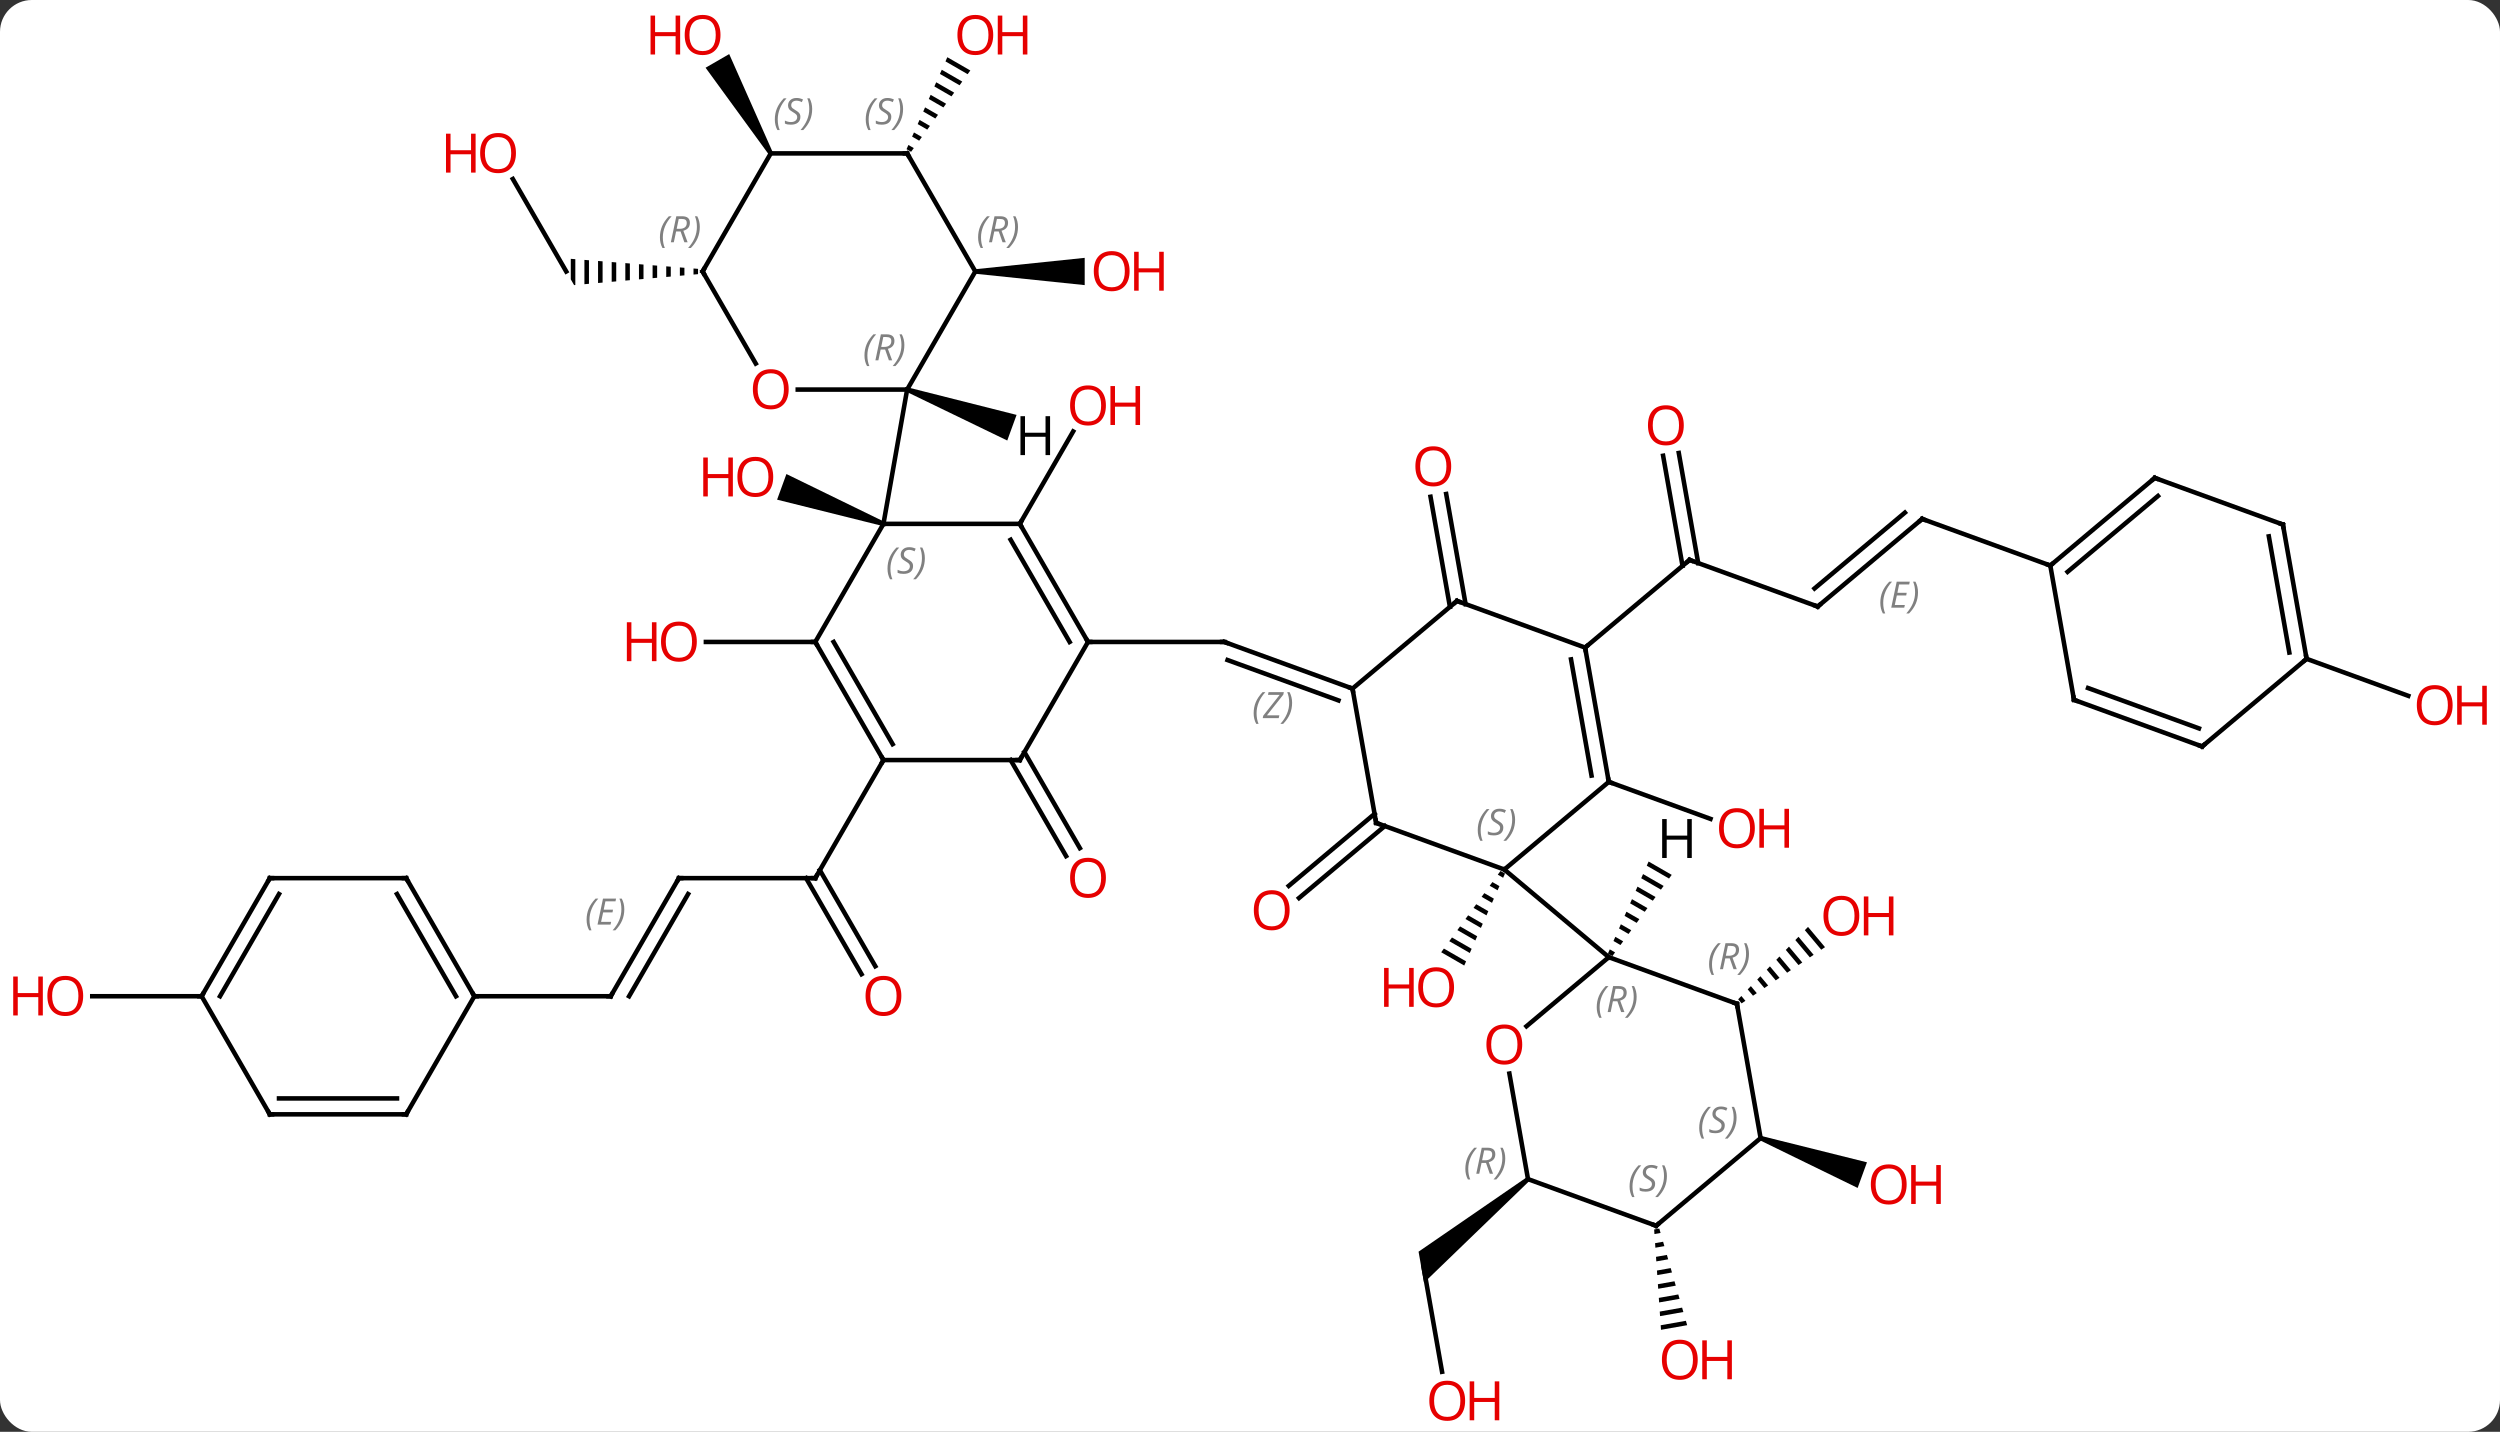 <svg width="550" viewBox="0 0 550 315" style="fill-opacity:1; color-rendering:auto; color-interpolation:auto; text-rendering:auto; stroke:black; stroke-linecap:square; stroke-miterlimit:10; shape-rendering:auto; stroke-opacity:1; fill:black; stroke-dasharray:none; font-weight:normal; stroke-width:1; font-family:'Open Sans'; font-style:normal; stroke-linejoin:miter; font-size:12; stroke-dashoffset:0; image-rendering:auto;" height="315" class="cas-substance-image" xmlns:xlink="http://www.w3.org/1999/xlink" xmlns="http://www.w3.org/2000/svg"><rect x="0" y="0" width="550" height="315" fill="#333333" stroke="none"/><svg class="cas-substance-single-component"><rect y="0" x="0" width="550" stroke="none" ry="7" rx="7" height="315" fill="white" class="cas-substance-group"/><svg y="0" x="0" width="550" viewBox="0 0 550 315" style="fill:black;" height="315" class="cas-substance-single-component-image"><svg><g><g transform="translate(275,158)" style="text-rendering:geometricPrecision; color-rendering:optimizeQuality; color-interpolation:linearRGB; stroke-linecap:butt; image-rendering:optimizeQuality;"><path style="stroke:none;" d="M55.104 33.613 L54.511 34.426 L55.692 35.107 L55.692 35.107 L56.099 34.187 L55.104 33.613 ZM53.326 36.052 L52.733 36.865 L52.733 36.865 L54.469 37.866 L54.469 37.866 L54.877 36.946 L53.326 36.052 ZM51.547 38.49 L50.955 39.303 L53.246 40.625 L53.246 40.625 L53.654 39.705 L53.654 39.705 L51.547 38.49 ZM49.769 40.929 L49.176 41.742 L49.176 41.742 L52.024 43.384 L52.431 42.464 L52.431 42.464 L49.769 40.929 ZM47.991 43.368 L47.398 44.181 L50.801 46.143 L50.801 46.143 L51.209 45.223 L47.991 43.368 ZM46.212 45.806 L45.62 46.619 L45.62 46.619 L49.578 48.902 L49.578 48.902 L49.986 47.982 L46.212 45.806 ZM44.434 48.245 L43.841 49.058 L43.841 49.058 L48.356 51.661 L48.763 50.741 L48.763 50.741 L44.434 48.245 ZM42.656 50.684 L42.063 51.496 L47.133 54.42 L47.133 54.42 L47.541 53.5 L47.541 53.5 L42.656 50.684 Z"/><line y2="23.728" y1="39.569" x2="29.658" x1="10.78" style="fill:none;"/><line y2="21.047" y1="36.888" x2="27.408" x1="8.531" style="fill:none;"/><line y2="14.013" y1="22.156" x2="78.933" x1="101.307" style="fill:none;"/><path style="stroke:none;" d="M122.763 45.917 L122.065 46.641 L125.67 50.939 L126.504 50.377 L126.504 50.377 L122.763 45.917 ZM120.668 48.089 L119.97 48.812 L119.97 48.812 L123.168 52.626 L123.168 52.626 L124.002 52.063 L120.668 48.089 ZM118.573 50.26 L117.875 50.984 L117.875 50.984 L120.667 54.312 L120.667 54.312 L121.501 53.75 L121.501 53.75 L118.573 50.26 ZM116.478 52.431 L115.78 53.155 L115.78 53.155 L118.165 55.998 L118.999 55.436 L118.999 55.436 L116.478 52.431 ZM114.383 54.602 L113.685 55.326 L115.663 57.685 L115.663 57.685 L116.497 57.123 L116.497 57.123 L114.383 54.602 ZM112.288 56.773 L111.59 57.497 L113.161 59.371 L113.161 59.371 L113.995 58.809 L113.995 58.809 L112.288 56.773 ZM110.193 58.945 L109.494 59.668 L109.494 59.668 L110.66 61.057 L110.66 61.057 L111.493 60.495 L110.193 58.945 ZM108.098 61.116 L107.399 61.84 L108.158 62.744 L108.158 62.744 L108.992 62.182 L108.992 62.182 L108.098 61.116 Z"/><line y2="-6.507" y1="-16.77" x2="22.551" x1="-5.64" style="fill:none;"/><line y2="-3.909" y1="-12.79" x2="19.455" x1="-4.939" style="fill:none;"/></g><g transform="translate(275,158)" style="stroke-linecap:butt; font-size:8.4px; fill:gray; text-rendering:geometricPrecision; image-rendering:optimizeQuality; color-rendering:optimizeQuality; font-family:'Open Sans'; font-style:italic; stroke:gray; color-interpolation:linearRGB;"><path style="stroke:none;" d="M0.805 -1.078 Q0.805 -2.406 1.274 -3.531 Q1.743 -4.656 2.774 -5.734 L3.384 -5.734 Q2.415 -4.671 1.931 -3.5 Q1.446 -2.328 1.446 -1.093 Q1.446 0.235 1.884 1.25 L1.368 1.25 Q0.805 0.219 0.805 -1.078 ZM6.319 -0.015 L2.803 -0.015 L2.912 -0.546 L6.522 -5.125 L3.959 -5.125 L4.084 -5.734 L7.444 -5.734 L7.334 -5.187 L3.725 -0.625 L6.459 -0.625 L6.319 -0.015 ZM9.264 -3.39 Q9.264 -2.062 8.787 -0.929 Q8.311 0.203 7.295 1.25 L6.686 1.25 Q8.623 -0.906 8.623 -3.39 Q8.623 -4.718 8.186 -5.734 L8.701 -5.734 Q9.264 -4.671 9.264 -3.39 Z"/><line y2="-16.77" y1="-16.77" x2="-35.64" x1="-5.64" style="fill:none; stroke:black;"/><line y2="-24.555" y1="-34.815" x2="124.896" x1="96.705" style="fill:none; stroke:black;"/><line y2="-58.342" y1="-34.124" x2="94.332" x1="98.604" style="fill:none; stroke:black;"/><line y2="-57.734" y1="-33.516" x2="90.885" x1="95.157" style="fill:none; stroke:black;"/><line y2="-15.531" y1="-34.815" x2="73.722" x1="96.705" style="fill:none; stroke:black;"/><line y2="-43.839" y1="-24.555" x2="147.876" x1="124.896" style="fill:none; stroke:black;"/><line y2="-45.221" y1="-28.535" x2="144.078" x1="124.194" style="fill:none; stroke:black;"/><path style="stroke:none;" d="M138.667 -25.373 Q138.667 -26.701 139.136 -27.826 Q139.604 -28.951 140.636 -30.029 L141.245 -30.029 Q140.276 -28.966 139.792 -27.795 Q139.307 -26.623 139.307 -25.388 Q139.307 -24.06 139.745 -23.045 L139.229 -23.045 Q138.667 -24.076 138.667 -25.373 ZM143.93 -24.31 L141.071 -24.31 L142.274 -30.029 L145.149 -30.029 L145.024 -29.42 L142.805 -29.42 L142.43 -27.591 L144.477 -27.591 L144.368 -26.998 L142.305 -26.998 L141.852 -24.904 L144.071 -24.904 L143.93 -24.31 ZM146.962 -27.685 Q146.962 -26.357 146.485 -25.224 Q146.008 -24.091 144.993 -23.045 L144.383 -23.045 Q146.321 -25.201 146.321 -27.685 Q146.321 -29.013 145.883 -30.029 L146.399 -30.029 Q146.962 -28.966 146.962 -27.685 Z"/><line y2="-33.576" y1="-43.839" x2="176.067" x1="147.876" style="fill:none; stroke:black;"/><line y2="143.791" y1="120.693" x2="42.252" x1="38.178" style="fill:none; stroke:black;"/><path style="fill:black; stroke:none;" d="M60.84 101.026 L61.482 101.792 L38.287 124.191 L37.084 117.369 Z"/><path style="fill:black; stroke:none;" d="M112.161 92.855 L112.503 91.915 L135.732 97.709 L133.68 103.347 Z"/><line y2="-24.492" y1="-48.71" x2="43.983" x1="39.714" style="fill:none; stroke:black;"/><line y2="-25.1" y1="-49.318" x2="47.43" x1="43.161" style="fill:none; stroke:black;"/><path style="fill:black; stroke:none;" d="M90.047 112.284 L88.909 112.485 L88.909 112.485 L88.978 113.489 L88.978 113.489 L90.325 113.251 L90.325 113.251 L90.047 112.284 ZM90.882 115.183 L89.115 115.495 L89.115 115.495 L89.184 116.499 L89.184 116.499 L91.161 116.149 L91.161 116.149 L90.882 115.183 ZM91.718 118.082 L89.321 118.505 L89.321 118.505 L89.39 119.508 L89.39 119.508 L91.997 119.048 L91.997 119.048 L91.718 118.082 ZM92.554 120.98 L89.527 121.515 L89.527 121.515 L89.596 122.518 L89.596 122.518 L92.832 121.947 L92.832 121.947 L92.554 120.98 ZM93.389 123.879 L89.733 124.525 L89.733 124.525 L89.802 125.528 L89.802 125.528 L93.668 124.845 L93.668 124.845 L93.389 123.879 ZM94.225 126.778 L89.939 127.535 L89.939 127.535 L90.007 128.538 L90.007 128.538 L94.504 127.744 L94.504 127.744 L94.225 126.778 ZM95.061 129.676 L90.145 130.545 L90.213 131.548 L90.213 131.548 L95.339 130.642 L95.339 130.642 L95.061 129.676 ZM95.896 132.575 L90.351 133.554 L90.351 133.554 L90.419 134.558 L90.419 134.558 L96.175 133.541 L96.175 133.541 L95.896 132.575 Z"/><line y2="-42.75" y1="-63.082" x2="-50.64" x1="-38.901" style="fill:none; stroke:black;"/><line y2="7.463" y1="28.59" x2="-49.63" x1="-37.431" style="fill:none; stroke:black;"/><line y2="9.213" y1="30.34" x2="-52.661" x1="-40.462" style="fill:none; stroke:black;"/><path style="fill:black; stroke:none;" d="M-80.469 -43.22 L-80.811 -42.28 L-104.04 -48.074 L-101.988 -53.712 Z"/><line y2="35.193" y1="35.193" x2="-125.64" x1="-95.64" style="fill:none; stroke:black;"/><line y2="56.32" y1="35.193" x2="-85.463" x1="-97.661" style="fill:none; stroke:black;"/><line y2="54.57" y1="33.443" x2="-82.431" x1="-94.63" style="fill:none; stroke:black;"/><line y2="9.213" y1="35.193" x2="-80.64" x1="-95.64" style="fill:none; stroke:black;"/><line y2="61.173" y1="35.193" x2="-140.64" x1="-125.64" style="fill:none; stroke:black;"/><line y2="61.173" y1="38.693" x2="-136.599" x1="-123.619" style="fill:none; stroke:black;"/><path style="stroke:none;" d="M-145.948 44.347 Q-145.948 43.019 -145.479 41.894 Q-145.01 40.769 -143.979 39.691 L-143.369 39.691 Q-144.338 40.753 -144.823 41.925 Q-145.307 43.097 -145.307 44.331 Q-145.307 45.66 -144.869 46.675 L-145.385 46.675 Q-145.948 45.644 -145.948 44.347 ZM-140.684 45.41 L-143.544 45.41 L-142.341 39.691 L-139.466 39.691 L-139.591 40.3 L-141.809 40.3 L-142.184 42.128 L-140.137 42.128 L-140.247 42.722 L-142.309 42.722 L-142.762 44.816 L-140.544 44.816 L-140.684 45.41 ZM-137.653 42.035 Q-137.653 43.363 -138.129 44.495 Q-138.606 45.628 -139.622 46.675 L-140.231 46.675 Q-138.293 44.519 -138.293 42.035 Q-138.293 40.706 -138.731 39.691 L-138.215 39.691 Q-137.653 40.753 -137.653 42.035 Z"/><line y2="61.173" y1="61.173" x2="-170.64" x1="-140.64" style="fill:none; stroke:black;"/><line y2="-16.77" y1="-16.77" x2="-95.64" x1="-119.703" style="fill:none; stroke:black;"/><path style="fill:black; stroke:none;" d="M-60.429 -97.774 L-60.429 -98.774 L-36.367 -101.274 L-36.367 -95.274 Z"/><line y2="-118.618" y1="-98.274" x2="-162.175" x1="-150.429" style="fill:none; stroke:black;"/><path style="fill:black; stroke:none;" d="M-122.429 -98.932 L-122.429 -97.597 L-122.429 -97.597 L-121.429 -97.686 L-121.429 -97.686 L-121.429 -98.853 L-121.429 -98.853 L-122.429 -98.932 ZM-125.429 -99.168 L-125.429 -97.332 L-125.429 -97.332 L-124.429 -97.42 L-124.429 -97.42 L-124.429 -99.089 L-124.429 -99.089 L-125.429 -99.168 ZM-128.429 -99.404 L-128.429 -97.067 L-128.429 -97.067 L-127.429 -97.155 L-127.429 -97.155 L-127.429 -99.326 L-127.429 -99.326 L-128.429 -99.404 ZM-131.429 -99.641 L-131.429 -96.801 L-131.429 -96.801 L-130.429 -96.89 L-130.429 -96.89 L-130.429 -99.562 L-130.429 -99.562 L-131.429 -99.641 ZM-134.429 -99.877 L-134.429 -96.536 L-133.429 -96.624 L-133.429 -96.624 L-133.429 -99.798 L-133.429 -99.798 L-134.429 -99.877 ZM-137.429 -100.113 L-137.429 -96.27 L-137.429 -96.27 L-136.429 -96.359 L-136.429 -96.359 L-136.429 -100.035 L-137.429 -100.113 ZM-140.429 -100.35 L-140.429 -96.005 L-140.429 -96.005 L-139.429 -96.094 L-139.429 -100.271 L-139.429 -100.271 L-140.429 -100.35 ZM-143.429 -100.586 L-143.429 -95.74 L-143.429 -95.74 L-142.429 -95.828 L-142.429 -95.828 L-142.429 -100.507 L-142.429 -100.507 L-143.429 -100.586 ZM-146.429 -100.822 L-146.429 -95.475 L-146.429 -95.475 L-145.429 -95.563 L-145.429 -95.563 L-145.429 -100.744 L-145.429 -100.744 L-146.429 -100.822 ZM-149.429 -101.059 L-149.429 -96.542 L-148.697 -95.274 L-148.429 -95.298 L-148.429 -95.298 L-148.429 -100.98 L-148.429 -100.98 L-149.429 -101.059 Z"/><path style="fill:black; stroke:none;" d="M-66.588 -145.413 L-66.996 -144.493 L-66.996 -144.493 L-62.118 -141.68 L-62.118 -141.68 L-61.525 -142.494 L-61.525 -142.494 L-66.588 -145.413 ZM-67.811 -142.654 L-68.219 -141.735 L-68.219 -141.735 L-63.895 -139.241 L-63.895 -139.241 L-63.302 -140.054 L-63.302 -140.054 L-67.811 -142.654 ZM-69.035 -139.896 L-69.443 -138.976 L-69.443 -138.976 L-65.672 -136.802 L-65.079 -137.615 L-65.079 -137.615 L-69.035 -139.896 ZM-70.258 -137.137 L-70.666 -136.218 L-70.666 -136.218 L-67.449 -134.363 L-67.449 -134.363 L-66.857 -135.176 L-66.857 -135.176 L-70.258 -137.137 ZM-71.482 -134.379 L-71.89 -133.46 L-69.226 -131.924 L-69.226 -131.924 L-68.634 -132.737 L-68.634 -132.737 L-71.482 -134.379 ZM-72.705 -131.621 L-73.113 -130.701 L-73.113 -130.701 L-71.003 -129.484 L-70.411 -130.297 L-70.411 -130.297 L-72.705 -131.621 ZM-73.929 -128.862 L-74.337 -127.943 L-74.337 -127.943 L-72.78 -127.045 L-72.78 -127.045 L-72.188 -127.858 L-73.929 -128.862 ZM-75.152 -126.104 L-75.56 -125.184 L-74.558 -124.606 L-74.558 -124.606 L-73.965 -125.419 L-73.965 -125.419 L-75.152 -126.104 Z"/><line y2="-13.056" y1="-4.913" x2="232.449" x1="254.823" style="fill:none; stroke:black;"/><path style="fill:black; stroke:none;" d="M-104.996 -124.504 L-105.862 -124.004 L-119.773 -143.101 L-114.577 -146.101 Z"/><line y2="61.173" y1="61.173" x2="-230.64" x1="-254.702" style="fill:none; stroke:black;"/><line y2="23.037" y1="33.297" x2="27.759" x1="55.95" style="fill:none; stroke:black;"/><line y2="14.013" y1="33.297" x2="78.933" x1="55.95" style="fill:none; stroke:black;"/><line y2="52.581" y1="33.297" x2="78.933" x1="55.95" style="fill:none; stroke:black;"/><line y2="-6.507" y1="23.037" x2="22.551" x1="27.759" style="fill:none; stroke:black;"/><line y2="-15.531" y1="14.013" x2="73.722" x1="78.933" style="fill:none; stroke:black;"/><line y2="-12.933" y1="12.631" x2="70.626" x1="75.135" style="fill:none; stroke:black;"/><line y2="-25.791" y1="-6.507" x2="45.531" x1="22.551" style="fill:none; stroke:black;"/><line y2="-25.791" y1="-15.531" x2="45.531" x1="73.722" style="fill:none; stroke:black;"/><line y2="67.773" y1="52.581" x2="60.827" x1="78.933" style="fill:none; stroke:black;"/><line y2="62.841" y1="52.581" x2="107.124" x1="78.933" style="fill:none; stroke:black;"/><line y2="101.409" y1="78.186" x2="61.161" x1="57.065" style="fill:none; stroke:black;"/><line y2="92.385" y1="62.841" x2="112.332" x1="107.124" style="fill:none; stroke:black;"/><line y2="111.669" y1="101.409" x2="89.352" x1="61.161" style="fill:none; stroke:black;"/><line y2="111.669" y1="92.385" x2="89.352" x1="112.332" style="fill:none; stroke:black;"/><line y2="-42.75" y1="-16.77" x2="-50.64" x1="-35.64" style="fill:none; stroke:black;"/><line y2="-39.25" y1="-16.77" x2="-52.661" x1="-39.681" style="fill:none; stroke:black;"/><line y2="9.213" y1="-16.77" x2="-50.64" x1="-35.64" style="fill:none; stroke:black;"/><line y2="-42.75" y1="-42.75" x2="-80.64" x1="-50.64" style="fill:none; stroke:black;"/><line y2="9.213" y1="9.213" x2="-80.64" x1="-50.64" style="fill:none; stroke:black;"/><line y2="-16.77" y1="-42.75" x2="-95.64" x1="-80.64" style="fill:none; stroke:black;"/><line y2="-72.294" y1="-42.75" x2="-75.429" x1="-80.64" style="fill:none; stroke:black;"/><line y2="-16.77" y1="9.213" x2="-95.64" x1="-80.64" style="fill:none; stroke:black;"/><line y2="-16.77" y1="5.713" x2="-91.599" x1="-78.619" style="fill:none; stroke:black;"/><line y2="-52.86" y1="-33.576" x2="199.05" x1="176.067" style="fill:none; stroke:black;"/><line y2="-48.88" y1="-32.194" x2="199.752" x1="179.865" style="fill:none; stroke:black;"/><line y2="-4.032" y1="-33.576" x2="181.278" x1="176.067" style="fill:none; stroke:black;"/><line y2="-42.6" y1="-52.86" x2="227.238" x1="199.05" style="fill:none; stroke:black;"/><line y2="6.228" y1="-4.032" x2="209.469" x1="181.278" style="fill:none; stroke:black;"/><line y2="2.248" y1="-6.63" x2="208.767" x1="184.374" style="fill:none; stroke:black;"/><line y2="-13.056" y1="-42.6" x2="232.449" x1="227.238" style="fill:none; stroke:black;"/><line y2="-14.438" y1="-40.002" x2="228.651" x1="224.142" style="fill:none; stroke:black;"/><line y2="-13.056" y1="6.228" x2="232.449" x1="209.469" style="fill:none; stroke:black;"/><line y2="-72.294" y1="-72.294" x2="-99.492" x1="-75.429" style="fill:none; stroke:black;"/><line y2="-98.274" y1="-72.294" x2="-60.429" x1="-75.429" style="fill:none; stroke:black;"/><line y2="-98.274" y1="-78.022" x2="-120.429" x1="-108.736" style="fill:none; stroke:black;"/><line y2="-124.254" y1="-98.274" x2="-75.429" x1="-60.429" style="fill:none; stroke:black;"/><line y2="-124.254" y1="-98.274" x2="-105.429" x1="-120.429" style="fill:none; stroke:black;"/><line y2="-124.254" y1="-124.254" x2="-105.429" x1="-75.429" style="fill:none; stroke:black;"/><line y2="35.193" y1="61.173" x2="-185.64" x1="-170.64" style="fill:none; stroke:black;"/><line y2="38.693" y1="61.173" x2="-187.661" x1="-174.681" style="fill:none; stroke:black;"/><line y2="87.153" y1="61.173" x2="-185.64" x1="-170.64" style="fill:none; stroke:black;"/><line y2="35.193" y1="35.193" x2="-215.64" x1="-185.64" style="fill:none; stroke:black;"/><line y2="87.153" y1="87.153" x2="-215.64" x1="-185.64" style="fill:none; stroke:black;"/><line y2="83.653" y1="83.653" x2="-213.619" x1="-187.661" style="fill:none; stroke:black;"/><line y2="61.173" y1="35.193" x2="-230.64" x1="-215.64" style="fill:none; stroke:black;"/><line y2="61.173" y1="38.693" x2="-226.599" x1="-213.619" style="fill:none; stroke:black;"/><line y2="61.173" y1="87.153" x2="-230.64" x1="-215.64" style="fill:none; stroke:black;"/><path style="fill:black; stroke:none;" d="M87.693 31.536 L87.287 32.456 L92.187 35.282 L92.187 35.282 L92.78 34.47 L87.693 31.536 ZM86.473 34.297 L86.066 35.217 L90.406 37.72 L90.406 37.72 L91 36.907 L86.473 34.297 ZM85.253 37.057 L84.846 37.977 L88.626 40.157 L89.219 39.344 L89.219 39.344 L85.253 37.057 ZM84.032 39.818 L83.626 40.738 L86.845 42.594 L87.438 41.782 L87.438 41.782 L84.032 39.818 ZM82.812 42.578 L82.405 43.498 L82.405 43.498 L85.064 45.031 L85.064 45.031 L85.658 44.219 L82.812 42.578 ZM81.591 45.338 L81.185 46.258 L83.284 47.469 L83.877 46.656 L81.591 45.338 ZM80.371 48.099 L79.964 49.019 L79.964 49.019 L81.503 49.906 L81.503 49.906 L82.097 49.094 L82.097 49.094 L80.371 48.099 ZM79.151 50.859 L78.744 51.779 L79.722 52.343 L80.316 51.531 L79.151 50.859 Z"/><path style="fill:black; stroke:none;" d="M-75.6 -71.824 L-75.258 -72.764 L-51.352 -66.723 L-53.404 -61.085 Z"/></g><g transform="translate(275,158)" style="fill:rgb(230,0,0); text-rendering:geometricPrecision; color-rendering:optimizeQuality; image-rendering:optimizeQuality; font-family:'Open Sans'; stroke:rgb(230,0,0); color-interpolation:linearRGB;"><path style="stroke:none;" d="M44.888 59.207 Q44.888 61.269 43.848 62.449 Q42.809 63.629 40.966 63.629 Q39.075 63.629 38.044 62.465 Q37.013 61.3 37.013 59.191 Q37.013 57.097 38.044 55.949 Q39.075 54.8 40.966 54.8 Q42.825 54.8 43.856 55.972 Q44.888 57.144 44.888 59.207 ZM38.059 59.207 Q38.059 60.941 38.802 61.847 Q39.544 62.754 40.966 62.754 Q42.388 62.754 43.114 61.855 Q43.841 60.957 43.841 59.207 Q43.841 57.472 43.114 56.582 Q42.388 55.691 40.966 55.691 Q39.544 55.691 38.802 56.59 Q38.059 57.488 38.059 59.207 Z"/><path style="stroke:none;" d="M36.013 63.504 L35.013 63.504 L35.013 59.472 L30.497 59.472 L30.497 63.504 L29.497 63.504 L29.497 54.941 L30.497 54.941 L30.497 58.582 L35.013 58.582 L35.013 54.941 L36.013 54.941 L36.013 63.504 Z"/><path style="stroke:none;" d="M8.716 42.251 Q8.716 44.313 7.677 45.493 Q6.638 46.673 4.795 46.673 Q2.904 46.673 1.873 45.508 Q0.842 44.344 0.842 42.235 Q0.842 40.141 1.873 38.993 Q2.904 37.844 4.795 37.844 Q6.654 37.844 7.685 39.016 Q8.716 40.188 8.716 42.251 ZM1.888 42.251 Q1.888 43.985 2.631 44.891 Q3.373 45.798 4.795 45.798 Q6.216 45.798 6.943 44.899 Q7.67 44.001 7.67 42.251 Q7.67 40.516 6.943 39.626 Q6.216 38.735 4.795 38.735 Q3.373 38.735 2.631 39.633 Q1.888 40.532 1.888 42.251 Z"/><path style="stroke:none;" d="M111.061 24.203 Q111.061 26.265 110.022 27.445 Q108.983 28.625 107.14 28.625 Q105.249 28.625 104.218 27.46 Q103.186 26.296 103.186 24.187 Q103.186 22.093 104.218 20.945 Q105.249 19.796 107.14 19.796 Q108.999 19.796 110.03 20.968 Q111.061 22.14 111.061 24.203 ZM104.233 24.203 Q104.233 25.937 104.976 26.843 Q105.718 27.75 107.14 27.75 Q108.561 27.75 109.288 26.851 Q110.015 25.953 110.015 24.203 Q110.015 22.468 109.288 21.578 Q108.561 20.687 107.14 20.687 Q105.718 20.687 104.976 21.585 Q104.233 22.484 104.233 24.203 Z"/><path style="stroke:none;" d="M118.577 28.5 L117.577 28.5 L117.577 24.468 L113.061 24.468 L113.061 28.5 L112.061 28.5 L112.061 19.937 L113.061 19.937 L113.061 23.578 L117.577 23.578 L117.577 19.937 L118.577 19.937 L118.577 28.5 Z"/><path style="stroke:none;" d="M134.042 43.487 Q134.042 45.549 133.002 46.729 Q131.963 47.909 130.12 47.909 Q128.229 47.909 127.198 46.745 Q126.166 45.58 126.166 43.471 Q126.166 41.377 127.198 40.229 Q128.229 39.08 130.12 39.08 Q131.979 39.08 133.01 40.252 Q134.042 41.424 134.042 43.487 ZM127.213 43.487 Q127.213 45.221 127.956 46.127 Q128.698 47.034 130.12 47.034 Q131.542 47.034 132.268 46.135 Q132.995 45.237 132.995 43.487 Q132.995 41.752 132.268 40.862 Q131.542 39.971 130.12 39.971 Q128.698 39.971 127.956 40.87 Q127.213 41.768 127.213 43.487 Z"/><path style="stroke:none;" d="M141.557 47.784 L140.557 47.784 L140.557 43.752 L136.042 43.752 L136.042 47.784 L135.042 47.784 L135.042 39.221 L136.042 39.221 L136.042 42.862 L140.557 42.862 L140.557 39.221 L141.557 39.221 L141.557 47.784 Z"/></g><g transform="translate(275,158)" style="stroke-linecap:butt; text-rendering:geometricPrecision; color-rendering:optimizeQuality; image-rendering:optimizeQuality; font-family:'Open Sans'; color-interpolation:linearRGB; stroke-miterlimit:5;"><path style="fill:none;" d="M-5.17 -16.599 L-5.64 -16.77 L-6.14 -16.77"/><path style="fill:none;" d="M97.175 -34.644 L96.705 -34.815 L96.322 -34.494"/><path style="fill:none;" d="M124.426 -24.726 L124.896 -24.555 L125.279 -24.876"/><path style="fill:rgb(230,0,0); stroke:none;" d="M95.431 -64.429 Q95.431 -62.367 94.392 -61.187 Q93.353 -60.007 91.51 -60.007 Q89.619 -60.007 88.588 -61.172 Q87.556 -62.336 87.556 -64.445 Q87.556 -66.539 88.588 -67.687 Q89.619 -68.836 91.51 -68.836 Q93.369 -68.836 94.4 -67.664 Q95.431 -66.492 95.431 -64.429 ZM88.603 -64.429 Q88.603 -62.695 89.346 -61.789 Q90.088 -60.882 91.51 -60.882 Q92.931 -60.882 93.658 -61.781 Q94.385 -62.679 94.385 -64.429 Q94.385 -66.164 93.658 -67.054 Q92.931 -67.945 91.51 -67.945 Q90.088 -67.945 89.346 -67.046 Q88.603 -66.148 88.603 -64.429 Z"/><path style="fill:none;" d="M147.493 -43.518 L147.876 -43.839 L148.346 -43.668"/><path style="fill:rgb(230,0,0); stroke:none;" d="M47.327 150.167 Q47.327 152.229 46.287 153.409 Q45.248 154.589 43.405 154.589 Q41.514 154.589 40.483 153.424 Q39.452 152.26 39.452 150.151 Q39.452 148.057 40.483 146.909 Q41.514 145.76 43.405 145.76 Q45.264 145.76 46.295 146.932 Q47.327 148.104 47.327 150.167 ZM40.498 150.167 Q40.498 151.901 41.241 152.807 Q41.983 153.714 43.405 153.714 Q44.827 153.714 45.553 152.815 Q46.28 151.917 46.28 150.167 Q46.28 148.432 45.553 147.542 Q44.827 146.651 43.405 146.651 Q41.983 146.651 41.241 147.549 Q40.498 148.448 40.498 150.167 Z"/><path style="fill:rgb(230,0,0); stroke:none;" d="M54.842 154.464 L53.842 154.464 L53.842 150.432 L49.327 150.432 L49.327 154.464 L48.327 154.464 L48.327 145.901 L49.327 145.901 L49.327 149.542 L53.842 149.542 L53.842 145.901 L54.842 145.901 L54.842 154.464 Z"/><path style="fill:rgb(230,0,0); stroke:none;" d="M144.46 102.575 Q144.46 104.637 143.421 105.817 Q142.382 106.997 140.539 106.997 Q138.648 106.997 137.617 105.832 Q136.585 104.668 136.585 102.559 Q136.585 100.465 137.617 99.317 Q138.648 98.168 140.539 98.168 Q142.398 98.168 143.429 99.34 Q144.46 100.512 144.46 102.575 ZM137.632 102.575 Q137.632 104.309 138.375 105.215 Q139.117 106.122 140.539 106.122 Q141.96 106.122 142.687 105.223 Q143.414 104.325 143.414 102.575 Q143.414 100.84 142.687 99.95 Q141.96 99.059 140.539 99.059 Q139.117 99.059 138.375 99.957 Q137.632 100.856 137.632 102.575 Z"/><path style="fill:rgb(230,0,0); stroke:none;" d="M151.976 106.872 L150.976 106.872 L150.976 102.84 L146.46 102.84 L146.46 106.872 L145.46 106.872 L145.46 98.309 L146.46 98.309 L146.46 101.95 L150.976 101.95 L150.976 98.309 L151.976 98.309 L151.976 106.872 Z"/><path style="fill:rgb(230,0,0); stroke:none;" d="M44.261 -55.405 Q44.261 -53.343 43.221 -52.163 Q42.182 -50.983 40.339 -50.983 Q38.448 -50.983 37.417 -52.148 Q36.386 -53.312 36.386 -55.421 Q36.386 -57.515 37.417 -58.663 Q38.448 -59.812 40.339 -59.812 Q42.198 -59.812 43.229 -58.64 Q44.261 -57.468 44.261 -55.405 ZM37.432 -55.405 Q37.432 -53.671 38.175 -52.765 Q38.917 -51.858 40.339 -51.858 Q41.761 -51.858 42.487 -52.757 Q43.214 -53.655 43.214 -55.405 Q43.214 -57.14 42.487 -58.03 Q41.761 -58.921 40.339 -58.921 Q38.917 -58.921 38.175 -58.023 Q37.432 -57.124 37.432 -55.405 Z"/><path style="fill:rgb(230,0,0); stroke:none;" d="M98.498 141.143 Q98.498 143.205 97.458 144.385 Q96.419 145.565 94.576 145.565 Q92.685 145.565 91.654 144.4 Q90.623 143.236 90.623 141.127 Q90.623 139.033 91.654 137.885 Q92.685 136.736 94.576 136.736 Q96.435 136.736 97.466 137.908 Q98.498 139.08 98.498 141.143 ZM91.669 141.143 Q91.669 142.877 92.412 143.783 Q93.154 144.69 94.576 144.69 Q95.998 144.69 96.724 143.791 Q97.451 142.893 97.451 141.143 Q97.451 139.408 96.724 138.518 Q95.998 137.627 94.576 137.627 Q93.154 137.627 92.412 138.525 Q91.669 139.424 91.669 141.143 Z"/><path style="fill:rgb(230,0,0); stroke:none;" d="M106.013 145.44 L105.013 145.44 L105.013 141.408 L100.498 141.408 L100.498 145.44 L99.498 145.44 L99.498 136.877 L100.498 136.877 L100.498 140.518 L105.013 140.518 L105.013 136.877 L106.013 136.877 L106.013 145.44 Z"/><path style="fill:rgb(230,0,0); stroke:none;" d="M-31.703 -68.8 Q-31.703 -66.738 -32.742 -65.558 Q-33.781 -64.378 -35.624 -64.378 Q-37.515 -64.378 -38.546 -65.543 Q-39.578 -66.707 -39.578 -68.816 Q-39.578 -70.91 -38.546 -72.058 Q-37.515 -73.207 -35.624 -73.207 Q-33.765 -73.207 -32.734 -72.035 Q-31.703 -70.863 -31.703 -68.8 ZM-38.531 -68.8 Q-38.531 -67.066 -37.788 -66.16 Q-37.046 -65.253 -35.624 -65.253 Q-34.203 -65.253 -33.476 -66.152 Q-32.749 -67.05 -32.749 -68.8 Q-32.749 -70.535 -33.476 -71.425 Q-34.203 -72.316 -35.624 -72.316 Q-37.046 -72.316 -37.788 -71.418 Q-38.531 -70.519 -38.531 -68.8 Z"/><path style="fill:rgb(230,0,0); stroke:none;" d="M-24.187 -64.503 L-25.187 -64.503 L-25.187 -68.535 L-29.703 -68.535 L-29.703 -64.503 L-30.703 -64.503 L-30.703 -73.066 L-29.703 -73.066 L-29.703 -69.425 L-25.187 -69.425 L-25.187 -73.066 L-24.187 -73.066 L-24.187 -64.503 Z"/><path style="fill:rgb(230,0,0); stroke:none;" d="M-31.703 35.123 Q-31.703 37.185 -32.742 38.365 Q-33.781 39.545 -35.624 39.545 Q-37.515 39.545 -38.546 38.38 Q-39.578 37.216 -39.578 35.107 Q-39.578 33.013 -38.546 31.865 Q-37.515 30.716 -35.624 30.716 Q-33.765 30.716 -32.734 31.888 Q-31.703 33.06 -31.703 35.123 ZM-38.531 35.123 Q-38.531 36.857 -37.788 37.763 Q-37.046 38.67 -35.624 38.67 Q-34.203 38.67 -33.476 37.771 Q-32.749 36.873 -32.749 35.123 Q-32.749 33.388 -33.476 32.498 Q-34.203 31.607 -35.624 31.607 Q-37.046 31.607 -37.788 32.505 Q-38.531 33.404 -38.531 35.123 Z"/><path style="fill:rgb(230,0,0); stroke:none;" d="M-104.894 -53.08 Q-104.894 -51.018 -105.933 -49.838 Q-106.972 -48.658 -108.815 -48.658 Q-110.706 -48.658 -111.737 -49.822 Q-112.769 -50.987 -112.769 -53.096 Q-112.769 -55.19 -111.737 -56.338 Q-110.706 -57.487 -108.815 -57.487 Q-106.956 -57.487 -105.925 -56.315 Q-104.894 -55.143 -104.894 -53.08 ZM-111.722 -53.08 Q-111.722 -51.346 -110.979 -50.44 Q-110.237 -49.533 -108.815 -49.533 Q-107.394 -49.533 -106.667 -50.432 Q-105.94 -51.33 -105.94 -53.08 Q-105.94 -54.815 -106.667 -55.705 Q-107.394 -56.596 -108.815 -56.596 Q-110.237 -56.596 -110.979 -55.697 Q-111.722 -54.799 -111.722 -53.08 Z"/><path style="fill:rgb(230,0,0); stroke:none;" d="M-113.769 -48.783 L-114.769 -48.783 L-114.769 -52.815 L-119.284 -52.815 L-119.284 -48.783 L-120.284 -48.783 L-120.284 -57.346 L-119.284 -57.346 L-119.284 -53.705 L-114.769 -53.705 L-114.769 -57.346 L-113.769 -57.346 L-113.769 -48.783 Z"/><path style="fill:none;" d="M-96.14 35.193 L-95.64 35.193 L-95.39 34.76"/><path style="fill:none;" d="M-125.14 35.193 L-125.64 35.193 L-125.89 35.626"/><path style="fill:rgb(230,0,0); stroke:none;" d="M-76.703 61.103 Q-76.703 63.165 -77.742 64.345 Q-78.781 65.525 -80.624 65.525 Q-82.515 65.525 -83.546 64.361 Q-84.578 63.196 -84.578 61.087 Q-84.578 58.993 -83.546 57.845 Q-82.515 56.696 -80.624 56.696 Q-78.765 56.696 -77.734 57.868 Q-76.703 59.04 -76.703 61.103 ZM-83.531 61.103 Q-83.531 62.837 -82.788 63.743 Q-82.046 64.65 -80.624 64.65 Q-79.203 64.65 -78.476 63.751 Q-77.749 62.853 -77.749 61.103 Q-77.749 59.368 -78.476 58.478 Q-79.203 57.587 -80.624 57.587 Q-82.046 57.587 -82.788 58.486 Q-83.531 59.384 -83.531 61.103 Z"/><path style="fill:none;" d="M-140.39 60.74 L-140.64 61.173 L-141.14 61.173"/><path style="fill:rgb(230,0,0); stroke:none;" d="M-121.703 -16.84 Q-121.703 -14.778 -122.742 -13.598 Q-123.781 -12.418 -125.624 -12.418 Q-127.515 -12.418 -128.546 -13.582 Q-129.577 -14.747 -129.577 -16.856 Q-129.577 -18.95 -128.546 -20.098 Q-127.515 -21.247 -125.624 -21.247 Q-123.765 -21.247 -122.734 -20.075 Q-121.703 -18.903 -121.703 -16.84 ZM-128.531 -16.84 Q-128.531 -15.106 -127.788 -14.2 Q-127.046 -13.293 -125.624 -13.293 Q-124.203 -13.293 -123.476 -14.192 Q-122.749 -15.09 -122.749 -16.84 Q-122.749 -18.575 -123.476 -19.465 Q-124.203 -20.356 -125.624 -20.356 Q-127.046 -20.356 -127.788 -19.457 Q-128.531 -18.559 -128.531 -16.84 Z"/><path style="fill:rgb(230,0,0); stroke:none;" d="M-130.577 -12.543 L-131.577 -12.543 L-131.577 -16.575 L-136.093 -16.575 L-136.093 -12.543 L-137.093 -12.543 L-137.093 -21.106 L-136.093 -21.106 L-136.093 -17.465 L-131.577 -17.465 L-131.577 -21.106 L-130.577 -21.106 L-130.577 -12.543 Z"/><path style="fill:rgb(230,0,0); stroke:none;" d="M-26.491 -98.344 Q-26.491 -96.282 -27.531 -95.102 Q-28.57 -93.922 -30.413 -93.922 Q-32.304 -93.922 -33.335 -95.087 Q-34.367 -96.251 -34.367 -98.36 Q-34.367 -100.454 -33.335 -101.602 Q-32.304 -102.751 -30.413 -102.751 Q-28.554 -102.751 -27.523 -101.579 Q-26.491 -100.407 -26.491 -98.344 ZM-33.32 -98.344 Q-33.32 -96.61 -32.577 -95.704 Q-31.835 -94.797 -30.413 -94.797 Q-28.991 -94.797 -28.265 -95.696 Q-27.538 -96.594 -27.538 -98.344 Q-27.538 -100.079 -28.265 -100.969 Q-28.991 -101.86 -30.413 -101.86 Q-31.835 -101.86 -32.577 -100.962 Q-33.32 -100.063 -33.32 -98.344 Z"/><path style="fill:rgb(230,0,0); stroke:none;" d="M-18.976 -94.047 L-19.976 -94.047 L-19.976 -98.079 L-24.491 -98.079 L-24.491 -94.047 L-25.491 -94.047 L-25.491 -102.61 L-24.491 -102.61 L-24.491 -98.969 L-19.976 -98.969 L-19.976 -102.61 L-18.976 -102.61 L-18.976 -94.047 Z"/><path style="fill:rgb(230,0,0); stroke:none;" d="M-161.492 -124.324 Q-161.492 -122.262 -162.531 -121.082 Q-163.57 -119.902 -165.413 -119.902 Q-167.304 -119.902 -168.335 -121.067 Q-169.367 -122.231 -169.367 -124.34 Q-169.367 -126.434 -168.335 -127.582 Q-167.304 -128.731 -165.413 -128.731 Q-163.554 -128.731 -162.523 -127.559 Q-161.492 -126.387 -161.492 -124.324 ZM-168.32 -124.324 Q-168.32 -122.59 -167.577 -121.684 Q-166.835 -120.777 -165.413 -120.777 Q-163.992 -120.777 -163.265 -121.676 Q-162.538 -122.574 -162.538 -124.324 Q-162.538 -126.059 -163.265 -126.949 Q-163.992 -127.84 -165.413 -127.84 Q-166.835 -127.84 -167.577 -126.942 Q-168.32 -126.043 -168.32 -124.324 Z"/><path style="fill:rgb(230,0,0); stroke:none;" d="M-170.367 -120.027 L-171.367 -120.027 L-171.367 -124.059 L-175.882 -124.059 L-175.882 -120.027 L-176.882 -120.027 L-176.882 -128.59 L-175.882 -128.59 L-175.882 -124.949 L-171.367 -124.949 L-171.367 -128.59 L-170.367 -128.59 L-170.367 -120.027 Z"/><path style="fill:rgb(230,0,0); stroke:none;" d="M-56.492 -150.307 Q-56.492 -148.245 -57.531 -147.065 Q-58.57 -145.885 -60.413 -145.885 Q-62.304 -145.885 -63.335 -147.049 Q-64.367 -148.214 -64.367 -150.323 Q-64.367 -152.417 -63.335 -153.565 Q-62.304 -154.714 -60.413 -154.714 Q-58.554 -154.714 -57.523 -153.542 Q-56.492 -152.37 -56.492 -150.307 ZM-63.32 -150.307 Q-63.32 -148.573 -62.577 -147.667 Q-61.835 -146.76 -60.413 -146.76 Q-58.992 -146.76 -58.265 -147.659 Q-57.538 -148.557 -57.538 -150.307 Q-57.538 -152.042 -58.265 -152.932 Q-58.992 -153.823 -60.413 -153.823 Q-61.835 -153.823 -62.577 -152.924 Q-63.32 -152.026 -63.32 -150.307 Z"/><path style="fill:rgb(230,0,0); stroke:none;" d="M-48.976 -146.01 L-49.976 -146.01 L-49.976 -150.042 L-54.492 -150.042 L-54.492 -146.01 L-55.492 -146.01 L-55.492 -154.573 L-54.492 -154.573 L-54.492 -150.932 L-49.976 -150.932 L-49.976 -154.573 L-48.976 -154.573 L-48.976 -146.01 Z"/><path style="fill:rgb(230,0,0); stroke:none;" d="M264.577 -2.866 Q264.577 -0.804 263.538 0.376 Q262.499 1.556 260.656 1.556 Q258.765 1.556 257.734 0.392 Q256.702 -0.773 256.702 -2.882 Q256.702 -4.976 257.734 -6.124 Q258.765 -7.273 260.656 -7.273 Q262.515 -7.273 263.546 -6.101 Q264.577 -4.929 264.577 -2.866 ZM257.749 -2.866 Q257.749 -1.132 258.491 -0.226 Q259.234 0.681 260.656 0.681 Q262.077 0.681 262.804 -0.218 Q263.531 -1.116 263.531 -2.866 Q263.531 -4.601 262.804 -5.491 Q262.077 -6.382 260.656 -6.382 Q259.234 -6.382 258.491 -5.484 Q257.749 -4.585 257.749 -2.866 Z"/><path style="fill:rgb(230,0,0); stroke:none;" d="M272.093 1.431 L271.093 1.431 L271.093 -2.601 L266.577 -2.601 L266.577 1.431 L265.577 1.431 L265.577 -7.132 L266.577 -7.132 L266.577 -3.491 L271.093 -3.491 L271.093 -7.132 L272.093 -7.132 L272.093 1.431 Z"/><path style="fill:rgb(230,0,0); stroke:none;" d="M-116.492 -150.307 Q-116.492 -148.245 -117.531 -147.065 Q-118.57 -145.885 -120.413 -145.885 Q-122.304 -145.885 -123.335 -147.049 Q-124.367 -148.214 -124.367 -150.323 Q-124.367 -152.417 -123.335 -153.565 Q-122.304 -154.714 -120.413 -154.714 Q-118.554 -154.714 -117.523 -153.542 Q-116.492 -152.37 -116.492 -150.307 ZM-123.32 -150.307 Q-123.32 -148.573 -122.577 -147.667 Q-121.835 -146.76 -120.413 -146.76 Q-118.992 -146.76 -118.265 -147.659 Q-117.538 -148.557 -117.538 -150.307 Q-117.538 -152.042 -118.265 -152.932 Q-118.992 -153.823 -120.413 -153.823 Q-121.835 -153.823 -122.577 -152.924 Q-123.32 -152.026 -123.32 -150.307 Z"/><path style="fill:rgb(230,0,0); stroke:none;" d="M-125.367 -146.01 L-126.367 -146.01 L-126.367 -150.042 L-130.882 -150.042 L-130.882 -146.01 L-131.882 -146.01 L-131.882 -154.573 L-130.882 -154.573 L-130.882 -150.932 L-126.367 -150.932 L-126.367 -154.573 L-125.367 -154.573 L-125.367 -146.01 Z"/><path style="fill:rgb(230,0,0); stroke:none;" d="M-256.702 61.103 Q-256.702 63.165 -257.741 64.345 Q-258.781 65.525 -260.624 65.525 Q-262.515 65.525 -263.546 64.361 Q-264.577 63.196 -264.577 61.087 Q-264.577 58.993 -263.546 57.845 Q-262.515 56.696 -260.624 56.696 Q-258.765 56.696 -257.734 57.868 Q-256.702 59.04 -256.702 61.103 ZM-263.531 61.103 Q-263.531 62.837 -262.788 63.743 Q-262.046 64.65 -260.624 64.65 Q-259.202 64.65 -258.476 63.751 Q-257.749 62.853 -257.749 61.103 Q-257.749 59.368 -258.476 58.478 Q-259.202 57.587 -260.624 57.587 Q-262.046 57.587 -262.788 58.486 Q-263.531 59.384 -263.531 61.103 Z"/><path style="fill:rgb(230,0,0); stroke:none;" d="M-265.577 65.4 L-266.577 65.4 L-266.577 61.368 L-271.093 61.368 L-271.093 65.4 L-272.093 65.4 L-272.093 56.837 L-271.093 56.837 L-271.093 60.478 L-266.577 60.478 L-266.577 56.837 L-265.577 56.837 L-265.577 65.4 Z"/></g><g transform="translate(275,158)" style="stroke-linecap:butt; font-size:8.4px; fill:gray; text-rendering:geometricPrecision; image-rendering:optimizeQuality; color-rendering:optimizeQuality; font-family:'Open Sans'; font-style:italic; stroke:gray; color-interpolation:linearRGB; stroke-miterlimit:5;"><path style="stroke:none;" d="M50.105 24.652 Q50.105 23.324 50.574 22.199 Q51.042 21.074 52.074 19.996 L52.683 19.996 Q51.714 21.058 51.23 22.23 Q50.746 23.402 50.746 24.636 Q50.746 25.965 51.183 26.98 L50.667 26.98 Q50.105 25.949 50.105 24.652 ZM55.728 24.058 Q55.728 24.886 55.181 25.34 Q54.634 25.793 53.634 25.793 Q53.228 25.793 52.915 25.738 Q52.603 25.683 52.321 25.543 L52.321 24.886 Q52.946 25.215 53.65 25.215 Q54.275 25.215 54.65 24.918 Q55.025 24.621 55.025 24.105 Q55.025 23.793 54.821 23.566 Q54.618 23.34 54.056 23.011 Q53.462 22.683 53.235 22.355 Q53.009 22.027 53.009 21.574 Q53.009 20.84 53.525 20.379 Q54.04 19.918 54.884 19.918 Q55.259 19.918 55.595 19.996 Q55.931 20.074 56.306 20.246 L56.04 20.84 Q55.79 20.683 55.47 20.597 Q55.15 20.511 54.884 20.511 Q54.353 20.511 54.032 20.785 Q53.712 21.058 53.712 21.527 Q53.712 21.73 53.782 21.879 Q53.853 22.027 53.993 22.16 Q54.134 22.293 54.556 22.543 Q55.118 22.886 55.321 23.082 Q55.525 23.277 55.626 23.511 Q55.728 23.746 55.728 24.058 ZM58.322 22.34 Q58.322 23.668 57.846 24.8 Q57.369 25.933 56.353 26.98 L55.744 26.98 Q57.681 24.824 57.681 22.34 Q57.681 21.011 57.244 19.996 L57.76 19.996 Q58.322 21.058 58.322 22.34 Z"/><path style="fill:none; stroke:black;" d="M28.229 23.208 L27.759 23.037 L27.672 22.545"/><path style="fill:none; stroke:black;" d="M78.846 13.521 L78.933 14.013 L79.403 14.184"/><path style="fill:none; stroke:black;" d="M22.081 -6.678 L22.551 -6.507 L22.638 -6.015"/><path style="fill:none; stroke:black;" d="M73.809 -15.039 L73.722 -15.531 L74.105 -15.852"/><path style="fill:none; stroke:black;" d="M45.148 -25.47 L45.531 -25.791 L46.001 -25.62"/><path style="stroke:none;" d="M76.281 63.593 Q76.281 62.265 76.75 61.14 Q77.218 60.015 78.25 58.937 L78.859 58.937 Q77.89 59.999 77.406 61.171 Q76.921 62.343 76.921 63.578 Q76.921 64.906 77.359 65.921 L76.843 65.921 Q76.281 64.89 76.281 63.593 ZM79.841 62.281 L79.341 64.656 L78.685 64.656 L79.888 58.937 L81.138 58.937 Q82.872 58.937 82.872 60.374 Q82.872 61.734 81.435 62.124 L82.372 64.656 L81.653 64.656 L80.825 62.281 L79.841 62.281 ZM80.419 59.531 Q80.028 61.453 79.966 61.703 L80.622 61.703 Q81.372 61.703 81.778 61.374 Q82.185 61.046 82.185 60.421 Q82.185 59.953 81.927 59.742 Q81.669 59.531 81.075 59.531 L80.419 59.531 ZM85.058 61.281 Q85.058 62.609 84.582 63.742 Q84.105 64.874 83.089 65.921 L82.48 65.921 Q84.418 63.765 84.418 61.281 Q84.418 59.953 83.98 58.937 L84.496 58.937 Q85.058 59.999 85.058 61.281 Z"/></g><g transform="translate(275,158)" style="stroke-linecap:butt; fill:rgb(230,0,0); text-rendering:geometricPrecision; color-rendering:optimizeQuality; image-rendering:optimizeQuality; font-family:'Open Sans'; stroke:rgb(230,0,0); color-interpolation:linearRGB; stroke-miterlimit:5;"><path style="stroke:none;" d="M59.888 71.795 Q59.888 73.857 58.848 75.037 Q57.809 76.217 55.966 76.217 Q54.075 76.217 53.044 75.052 Q52.013 73.888 52.013 71.779 Q52.013 69.685 53.044 68.537 Q54.075 67.388 55.966 67.388 Q57.825 67.388 58.856 68.56 Q59.888 69.732 59.888 71.795 ZM53.059 71.795 Q53.059 73.529 53.802 74.435 Q54.544 75.342 55.966 75.342 Q57.388 75.342 58.114 74.443 Q58.841 73.545 58.841 71.795 Q58.841 70.06 58.114 69.17 Q57.388 68.279 55.966 68.279 Q54.544 68.279 53.802 69.177 Q53.059 70.076 53.059 71.795 Z"/><path style="fill:none; stroke:black;" d="M106.654 62.67 L107.124 62.841 L107.211 63.333"/></g><g transform="translate(275,158)" style="stroke-linecap:butt; font-size:8.4px; fill:gray; text-rendering:geometricPrecision; image-rendering:optimizeQuality; color-rendering:optimizeQuality; font-family:'Open Sans'; font-style:italic; stroke:gray; color-interpolation:linearRGB; stroke-miterlimit:5;"><path style="stroke:none;" d="M100.999 54.157 Q100.999 52.829 101.467 51.704 Q101.936 50.579 102.967 49.501 L103.577 49.501 Q102.608 50.563 102.124 51.735 Q101.639 52.907 101.639 54.141 Q101.639 55.469 102.077 56.485 L101.561 56.485 Q100.999 55.454 100.999 54.157 ZM104.559 52.844 L104.059 55.219 L103.402 55.219 L104.606 49.501 L105.856 49.501 Q107.59 49.501 107.59 50.938 Q107.59 52.298 106.152 52.688 L107.09 55.219 L106.371 55.219 L105.543 52.844 L104.559 52.844 ZM105.137 50.094 Q104.746 52.016 104.684 52.266 L105.34 52.266 Q106.09 52.266 106.496 51.938 Q106.902 51.61 106.902 50.985 Q106.902 50.516 106.645 50.306 Q106.387 50.094 105.793 50.094 L105.137 50.094 ZM109.776 51.844 Q109.776 53.173 109.299 54.306 Q108.823 55.438 107.807 56.485 L107.198 56.485 Q109.135 54.329 109.135 51.844 Q109.135 50.516 108.698 49.501 L109.213 49.501 Q109.776 50.563 109.776 51.844 Z"/><path style="stroke:none;" d="M47.375 99.154 Q47.375 97.826 47.844 96.701 Q48.313 95.576 49.344 94.497 L49.953 94.497 Q48.985 95.56 48.5 96.732 Q48.016 97.904 48.016 99.138 Q48.016 100.466 48.453 101.482 L47.938 101.482 Q47.375 100.451 47.375 99.154 ZM50.935 97.841 L50.435 100.216 L49.779 100.216 L50.982 94.497 L52.232 94.497 Q53.967 94.497 53.967 95.935 Q53.967 97.294 52.529 97.685 L53.467 100.216 L52.748 100.216 L51.92 97.841 L50.935 97.841 ZM51.513 95.091 Q51.123 97.013 51.06 97.263 L51.717 97.263 Q52.467 97.263 52.873 96.935 Q53.279 96.607 53.279 95.982 Q53.279 95.513 53.021 95.302 Q52.763 95.091 52.17 95.091 L51.513 95.091 ZM56.153 96.841 Q56.153 98.169 55.676 99.302 Q55.199 100.435 54.184 101.482 L53.574 101.482 Q55.512 99.326 55.512 96.841 Q55.512 95.513 55.074 94.497 L55.59 94.497 Q56.153 95.56 56.153 96.841 Z"/><path style="stroke:none;" d="M98.827 90.167 Q98.827 88.839 99.296 87.714 Q99.764 86.589 100.796 85.511 L101.405 85.511 Q100.436 86.574 99.952 87.746 Q99.467 88.917 99.467 90.152 Q99.467 91.48 99.905 92.496 L99.389 92.496 Q98.827 91.464 98.827 90.167 ZM104.449 89.574 Q104.449 90.402 103.902 90.855 Q103.356 91.308 102.356 91.308 Q101.949 91.308 101.637 91.253 Q101.324 91.199 101.043 91.058 L101.043 90.402 Q101.668 90.73 102.371 90.73 Q102.996 90.73 103.371 90.433 Q103.746 90.136 103.746 89.621 Q103.746 89.308 103.543 89.082 Q103.34 88.855 102.777 88.527 Q102.184 88.199 101.957 87.871 Q101.731 87.542 101.731 87.089 Q101.731 86.355 102.246 85.894 Q102.762 85.433 103.606 85.433 Q103.981 85.433 104.317 85.511 Q104.652 85.589 105.027 85.761 L104.762 86.355 Q104.512 86.199 104.192 86.113 Q103.871 86.027 103.606 86.027 Q103.074 86.027 102.754 86.3 Q102.434 86.574 102.434 87.042 Q102.434 87.246 102.504 87.394 Q102.574 87.542 102.715 87.675 Q102.856 87.808 103.277 88.058 Q103.84 88.402 104.043 88.597 Q104.246 88.792 104.348 89.027 Q104.449 89.261 104.449 89.574 ZM107.044 87.855 Q107.044 89.183 106.567 90.316 Q106.091 91.449 105.075 92.496 L104.466 92.496 Q106.403 90.339 106.403 87.855 Q106.403 86.527 105.966 85.511 L106.481 85.511 Q107.044 86.574 107.044 87.855 Z"/><path style="fill:none; stroke:black;" d="M88.882 111.498 L89.352 111.669 L89.735 111.348"/><path style="stroke:none;" d="M83.507 103.024 Q83.507 101.696 83.975 100.571 Q84.444 99.446 85.475 98.368 L86.085 98.368 Q85.116 99.43 84.632 100.602 Q84.147 101.774 84.147 103.008 Q84.147 104.337 84.585 105.352 L84.069 105.352 Q83.507 104.321 83.507 103.024 ZM89.129 102.43 Q89.129 103.258 88.582 103.712 Q88.035 104.165 87.035 104.165 Q86.629 104.165 86.317 104.11 Q86.004 104.055 85.723 103.915 L85.723 103.258 Q86.348 103.587 87.051 103.587 Q87.676 103.587 88.051 103.29 Q88.426 102.993 88.426 102.477 Q88.426 102.165 88.223 101.938 Q88.02 101.712 87.457 101.383 Q86.864 101.055 86.637 100.727 Q86.41 100.399 86.41 99.946 Q86.41 99.212 86.926 98.751 Q87.442 98.29 88.285 98.29 Q88.66 98.29 88.996 98.368 Q89.332 98.446 89.707 98.618 L89.442 99.212 Q89.192 99.055 88.871 98.969 Q88.551 98.883 88.285 98.883 Q87.754 98.883 87.434 99.157 Q87.114 99.43 87.114 99.899 Q87.114 100.102 87.184 100.251 Q87.254 100.399 87.395 100.532 Q87.535 100.665 87.957 100.915 Q88.52 101.258 88.723 101.454 Q88.926 101.649 89.028 101.883 Q89.129 102.118 89.129 102.43 ZM91.724 100.712 Q91.724 102.04 91.247 103.172 Q90.771 104.305 89.755 105.352 L89.146 105.352 Q91.083 103.196 91.083 100.712 Q91.083 99.383 90.646 98.368 L91.161 98.368 Q91.724 99.43 91.724 100.712 Z"/><path style="fill:none; stroke:black;" d="M-35.89 -17.203 L-35.64 -16.77 L-35.14 -16.77"/><path style="fill:none; stroke:black;" d="M-50.39 -42.317 L-50.64 -42.75 L-50.39 -43.183"/><path style="fill:none; stroke:black;" d="M-50.39 8.78 L-50.64 9.213 L-51.14 9.213"/><path style="stroke:none;" d="M-79.749 -32.887 Q-79.749 -34.215 -79.28 -35.34 Q-78.811 -36.465 -77.78 -37.543 L-77.17 -37.543 Q-78.139 -36.48 -78.624 -35.309 Q-79.108 -34.137 -79.108 -32.902 Q-79.108 -31.574 -78.67 -30.558 L-79.186 -30.558 Q-79.749 -31.59 -79.749 -32.887 ZM-74.126 -33.48 Q-74.126 -32.652 -74.673 -32.199 Q-75.22 -31.746 -76.22 -31.746 Q-76.626 -31.746 -76.939 -31.801 Q-77.251 -31.855 -77.532 -31.996 L-77.532 -32.652 Q-76.907 -32.324 -76.204 -32.324 Q-75.579 -32.324 -75.204 -32.621 Q-74.829 -32.918 -74.829 -33.434 Q-74.829 -33.746 -75.032 -33.972 Q-75.235 -34.199 -75.798 -34.527 Q-76.392 -34.855 -76.618 -35.184 Q-76.845 -35.512 -76.845 -35.965 Q-76.845 -36.699 -76.329 -37.16 Q-75.814 -37.621 -74.97 -37.621 Q-74.595 -37.621 -74.259 -37.543 Q-73.923 -37.465 -73.548 -37.293 L-73.814 -36.699 Q-74.064 -36.855 -74.384 -36.941 Q-74.704 -37.027 -74.97 -37.027 Q-75.501 -37.027 -75.821 -36.754 Q-76.142 -36.48 -76.142 -36.012 Q-76.142 -35.809 -76.071 -35.66 Q-76.001 -35.512 -75.86 -35.379 Q-75.72 -35.246 -75.298 -34.996 Q-74.735 -34.652 -74.532 -34.457 Q-74.329 -34.262 -74.228 -34.027 Q-74.126 -33.793 -74.126 -33.48 ZM-71.531 -35.199 Q-71.531 -33.871 -72.008 -32.738 Q-72.485 -31.605 -73.5 -30.558 L-74.11 -30.558 Q-72.172 -32.715 -72.172 -35.199 Q-72.172 -36.527 -72.61 -37.543 L-72.094 -37.543 Q-71.531 -36.48 -71.531 -35.199 Z"/><path style="fill:none; stroke:black;" d="M-80.89 8.78 L-80.64 9.213 L-80.89 9.646"/><path style="fill:none; stroke:black;" d="M-95.39 -16.337 L-95.64 -16.77 L-96.14 -16.77"/><path style="fill:none; stroke:black;" d="M176.45 -33.897 L176.067 -33.576 L175.597 -33.747"/><path style="fill:none; stroke:black;" d="M198.667 -52.539 L199.05 -52.86 L199.52 -52.689"/><path style="fill:none; stroke:black;" d="M181.191 -4.524 L181.278 -4.032 L181.748 -3.861"/><path style="fill:none; stroke:black;" d="M226.768 -42.771 L227.238 -42.6 L227.325 -42.108"/><path style="fill:none; stroke:black;" d="M208.999 6.057 L209.469 6.228 L209.852 5.907"/><path style="fill:none; stroke:black;" d="M232.362 -13.548 L232.449 -13.056 L232.066 -12.735"/><path style="stroke:none;" d="M-84.818 -79.79 Q-84.818 -81.118 -84.349 -82.243 Q-83.88 -83.368 -82.849 -84.447 L-82.24 -84.447 Q-83.208 -83.384 -83.693 -82.212 Q-84.177 -81.04 -84.177 -79.806 Q-84.177 -78.478 -83.74 -77.462 L-84.255 -77.462 Q-84.818 -78.493 -84.818 -79.79 ZM-81.257 -81.103 L-81.757 -78.728 L-82.414 -78.728 L-81.211 -84.447 L-79.961 -84.447 Q-78.226 -84.447 -78.226 -83.009 Q-78.226 -81.65 -79.664 -81.259 L-78.726 -78.728 L-79.445 -78.728 L-80.273 -81.103 L-81.257 -81.103 ZM-80.679 -83.853 Q-81.07 -81.931 -81.132 -81.681 L-80.476 -81.681 Q-79.726 -81.681 -79.32 -82.009 Q-78.914 -82.337 -78.914 -82.962 Q-78.914 -83.431 -79.172 -83.642 Q-79.429 -83.853 -80.023 -83.853 L-80.679 -83.853 ZM-76.04 -82.103 Q-76.04 -80.775 -76.517 -79.642 Q-76.993 -78.509 -78.009 -77.462 L-78.618 -77.462 Q-76.681 -79.618 -76.681 -82.103 Q-76.681 -83.431 -77.118 -84.447 L-76.603 -84.447 Q-76.04 -83.384 -76.04 -82.103 Z"/></g><g transform="translate(275,158)" style="stroke-linecap:butt; fill:rgb(230,0,0); text-rendering:geometricPrecision; color-rendering:optimizeQuality; image-rendering:optimizeQuality; font-family:'Open Sans'; stroke:rgb(230,0,0); color-interpolation:linearRGB; stroke-miterlimit:5;"><path style="stroke:none;" d="M-101.492 -72.364 Q-101.492 -70.302 -102.531 -69.122 Q-103.57 -67.942 -105.413 -67.942 Q-107.304 -67.942 -108.335 -69.106 Q-109.367 -70.271 -109.367 -72.38 Q-109.367 -74.474 -108.335 -75.622 Q-107.304 -76.771 -105.413 -76.771 Q-103.554 -76.771 -102.523 -75.599 Q-101.492 -74.427 -101.492 -72.364 ZM-108.32 -72.364 Q-108.32 -70.63 -107.577 -69.724 Q-106.835 -68.817 -105.413 -68.817 Q-103.992 -68.817 -103.265 -69.716 Q-102.538 -70.614 -102.538 -72.364 Q-102.538 -74.099 -103.265 -74.989 Q-103.992 -75.88 -105.413 -75.88 Q-106.835 -75.88 -107.577 -74.981 Q-108.32 -74.083 -108.32 -72.364 Z"/></g><g transform="translate(275,158)" style="stroke-linecap:butt; font-size:8.4px; fill:gray; text-rendering:geometricPrecision; image-rendering:optimizeQuality; color-rendering:optimizeQuality; font-family:'Open Sans'; font-style:italic; stroke:gray; color-interpolation:linearRGB; stroke-miterlimit:5;"><path style="stroke:none;" d="M-59.818 -105.77 Q-59.818 -107.098 -59.349 -108.223 Q-58.88 -109.348 -57.849 -110.426 L-57.239 -110.426 Q-58.208 -109.364 -58.693 -108.192 Q-59.177 -107.02 -59.177 -105.786 Q-59.177 -104.458 -58.739 -103.442 L-59.255 -103.442 Q-59.818 -104.473 -59.818 -105.77 ZM-56.258 -107.083 L-56.758 -104.708 L-57.414 -104.708 L-56.211 -110.426 L-54.961 -110.426 Q-53.226 -110.426 -53.226 -108.989 Q-53.226 -107.629 -54.664 -107.239 L-53.726 -104.708 L-54.445 -104.708 L-55.273 -107.083 L-56.258 -107.083 ZM-55.679 -109.833 Q-56.07 -107.911 -56.133 -107.661 L-55.476 -107.661 Q-54.726 -107.661 -54.32 -107.989 Q-53.914 -108.317 -53.914 -108.942 Q-53.914 -109.411 -54.172 -109.622 Q-54.429 -109.833 -55.023 -109.833 L-55.679 -109.833 ZM-51.04 -108.083 Q-51.04 -106.754 -51.517 -105.622 Q-51.993 -104.489 -53.009 -103.442 L-53.618 -103.442 Q-51.681 -105.598 -51.681 -108.083 Q-51.681 -109.411 -52.118 -110.426 L-51.603 -110.426 Q-51.04 -109.364 -51.04 -108.083 Z"/><path style="fill:none; stroke:black;" d="M-120.179 -97.841 L-120.429 -98.274 L-120.179 -98.707"/><path style="stroke:none;" d="M-129.817 -105.77 Q-129.817 -107.098 -129.349 -108.223 Q-128.88 -109.348 -127.849 -110.427 L-127.239 -110.427 Q-128.208 -109.364 -128.692 -108.192 Q-129.177 -107.02 -129.177 -105.786 Q-129.177 -104.458 -128.739 -103.442 L-129.255 -103.442 Q-129.817 -104.473 -129.817 -105.77 ZM-126.257 -107.083 L-126.757 -104.708 L-127.414 -104.708 L-126.21 -110.427 L-124.96 -110.427 Q-123.226 -110.427 -123.226 -108.989 Q-123.226 -107.63 -124.664 -107.239 L-123.726 -104.708 L-124.445 -104.708 L-125.273 -107.083 L-126.257 -107.083 ZM-125.679 -109.833 Q-126.07 -107.911 -126.132 -107.661 L-125.476 -107.661 Q-124.726 -107.661 -124.32 -107.989 Q-123.914 -108.317 -123.914 -108.942 Q-123.914 -109.411 -124.171 -109.622 Q-124.429 -109.833 -125.023 -109.833 L-125.679 -109.833 ZM-121.04 -108.083 Q-121.04 -106.755 -121.517 -105.622 Q-121.993 -104.489 -123.009 -103.442 L-123.618 -103.442 Q-121.681 -105.598 -121.681 -108.083 Q-121.681 -109.411 -122.118 -110.427 L-121.603 -110.427 Q-121.04 -109.364 -121.04 -108.083 Z"/><path style="fill:none; stroke:black;" d="M-75.179 -123.821 L-75.429 -124.254 L-75.929 -124.254"/><path style="stroke:none;" d="M-84.538 -131.711 Q-84.538 -133.039 -84.069 -134.164 Q-83.6 -135.289 -82.569 -136.367 L-81.96 -136.367 Q-82.929 -135.305 -83.413 -134.133 Q-83.897 -132.961 -83.897 -131.726 Q-83.897 -130.398 -83.46 -129.383 L-83.975 -129.383 Q-84.538 -130.414 -84.538 -131.711 ZM-78.915 -132.305 Q-78.915 -131.476 -79.462 -131.023 Q-80.009 -130.57 -81.009 -130.57 Q-81.415 -130.57 -81.728 -130.625 Q-82.04 -130.68 -82.322 -130.82 L-82.322 -131.476 Q-81.697 -131.148 -80.993 -131.148 Q-80.368 -131.148 -79.993 -131.445 Q-79.618 -131.742 -79.618 -132.258 Q-79.618 -132.57 -79.822 -132.797 Q-80.025 -133.023 -80.587 -133.351 Q-81.181 -133.68 -81.408 -134.008 Q-81.634 -134.336 -81.634 -134.789 Q-81.634 -135.523 -81.118 -135.984 Q-80.603 -136.445 -79.759 -136.445 Q-79.384 -136.445 -79.048 -136.367 Q-78.712 -136.289 -78.337 -136.117 L-78.603 -135.523 Q-78.853 -135.68 -79.173 -135.766 Q-79.493 -135.851 -79.759 -135.851 Q-80.29 -135.851 -80.611 -135.578 Q-80.931 -135.305 -80.931 -134.836 Q-80.931 -134.633 -80.861 -134.484 Q-80.79 -134.336 -80.65 -134.203 Q-80.509 -134.07 -80.087 -133.82 Q-79.525 -133.476 -79.322 -133.281 Q-79.118 -133.086 -79.017 -132.851 Q-78.915 -132.617 -78.915 -132.305 ZM-76.321 -134.023 Q-76.321 -132.695 -76.797 -131.562 Q-77.274 -130.43 -78.29 -129.383 L-78.899 -129.383 Q-76.962 -131.539 -76.962 -134.023 Q-76.962 -135.351 -77.399 -136.367 L-76.883 -136.367 Q-76.321 -135.305 -76.321 -134.023 Z"/><path style="stroke:none;" d="M-104.538 -131.711 Q-104.538 -133.039 -104.069 -134.164 Q-103.6 -135.289 -102.569 -136.367 L-101.96 -136.367 Q-102.928 -135.305 -103.413 -134.133 Q-103.897 -132.961 -103.897 -131.727 Q-103.897 -130.399 -103.46 -129.383 L-103.975 -129.383 Q-104.538 -130.414 -104.538 -131.711 ZM-98.915 -132.305 Q-98.915 -131.477 -99.462 -131.024 Q-100.009 -130.571 -101.009 -130.571 Q-101.415 -130.571 -101.728 -130.625 Q-102.04 -130.68 -102.321 -130.821 L-102.321 -131.477 Q-101.696 -131.149 -100.993 -131.149 Q-100.368 -131.149 -99.993 -131.446 Q-99.618 -131.742 -99.618 -132.258 Q-99.618 -132.571 -99.821 -132.797 Q-100.024 -133.024 -100.587 -133.352 Q-101.181 -133.68 -101.407 -134.008 Q-101.634 -134.336 -101.634 -134.789 Q-101.634 -135.524 -101.118 -135.985 Q-100.603 -136.446 -99.759 -136.446 Q-99.384 -136.446 -99.048 -136.367 Q-98.712 -136.289 -98.337 -136.117 L-98.603 -135.524 Q-98.853 -135.68 -99.173 -135.766 Q-99.493 -135.852 -99.759 -135.852 Q-100.29 -135.852 -100.61 -135.578 Q-100.931 -135.305 -100.931 -134.836 Q-100.931 -134.633 -100.86 -134.485 Q-100.79 -134.336 -100.649 -134.203 Q-100.509 -134.071 -100.087 -133.821 Q-99.524 -133.477 -99.321 -133.281 Q-99.118 -133.086 -99.017 -132.852 Q-98.915 -132.617 -98.915 -132.305 ZM-96.321 -134.024 Q-96.321 -132.696 -96.797 -131.563 Q-97.274 -130.43 -98.289 -129.383 L-98.899 -129.383 Q-96.961 -131.539 -96.961 -134.024 Q-96.961 -135.352 -97.399 -136.367 L-96.883 -136.367 Q-96.321 -135.305 -96.321 -134.024 Z"/><path style="fill:none; stroke:black;" d="M-170.89 60.74 L-170.64 61.173 L-170.14 61.173"/><path style="fill:none; stroke:black;" d="M-185.39 35.626 L-185.64 35.193 L-186.14 35.193"/><path style="fill:none; stroke:black;" d="M-185.39 86.72 L-185.64 87.153 L-186.14 87.153"/><path style="fill:none; stroke:black;" d="M-215.14 35.193 L-215.64 35.193 L-215.89 35.626"/><path style="fill:none; stroke:black;" d="M-215.14 87.153 L-215.64 87.153 L-215.89 86.72"/><path style="fill:none; stroke:black;" d="M-230.39 60.74 L-230.64 61.173 L-231.14 61.173"/></g><g transform="translate(275,158)" style="stroke-linecap:butt; text-rendering:geometricPrecision; color-rendering:optimizeQuality; image-rendering:optimizeQuality; font-family:'Open Sans'; color-interpolation:linearRGB; stroke-miterlimit:5;"><path style="stroke:none;" d="M97.191 30.757 L96.191 30.757 L96.191 26.726 L91.675 26.726 L91.675 30.757 L90.675 30.757 L90.675 22.195 L91.675 22.195 L91.675 25.835 L96.191 25.835 L96.191 22.195 L97.191 22.195 L97.191 30.757 Z"/><path style="stroke:none;" d="M-43.983 -57.878 L-44.983 -57.878 L-44.983 -61.909 L-49.499 -61.909 L-49.499 -57.878 L-50.499 -57.878 L-50.499 -66.44 L-49.499 -66.44 L-49.499 -62.8 L-44.983 -62.8 L-44.983 -66.44 L-43.983 -66.44 L-43.983 -57.878 Z"/></g></g></svg></svg></svg></svg>